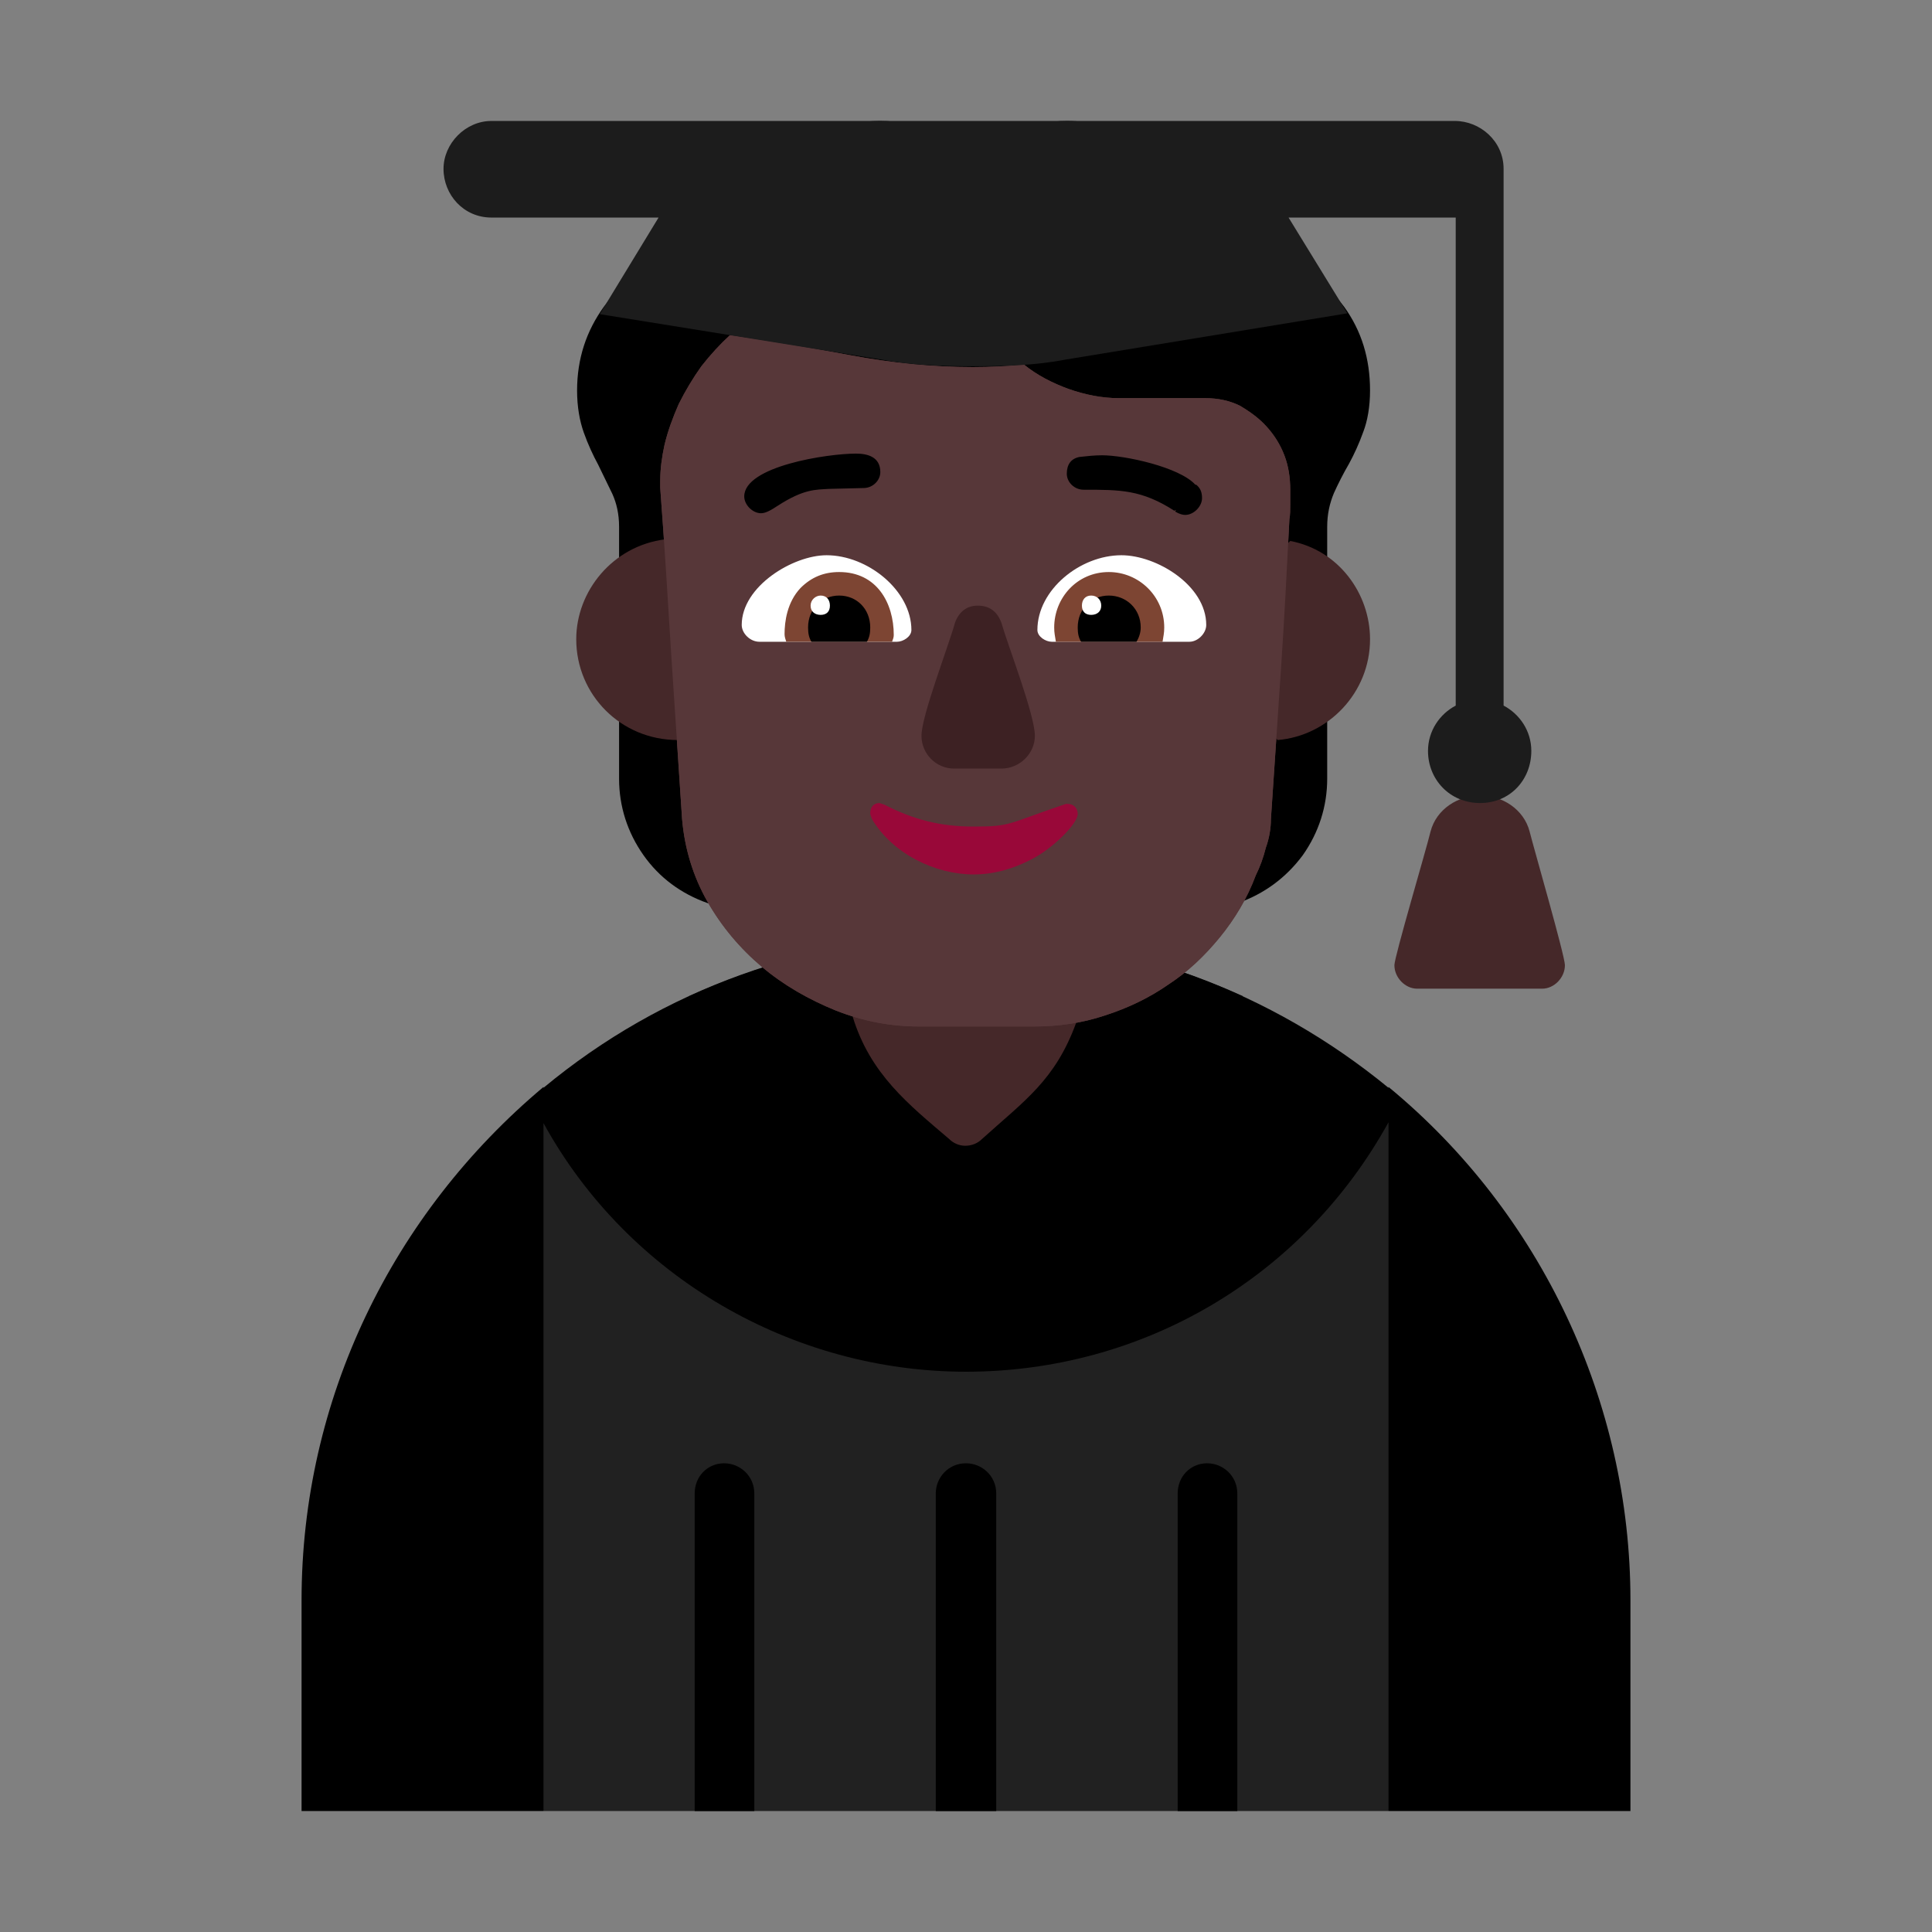 <svg version="1.1" xmlns="http://www.w3.org/2000/svg" viewBox="0 0 2300 2300"><rect x="0" y="0" width="2300" height="2300" fill="#808080" stroke="none"/><g transform="scale(1,-1) translate(-256, -1869)">
		<path d="M1909-287l144 431-144 395-1006 0-144-395 144-431 1006 0 z M1736 683c-104 47-215 72-330 72-115 0-226-25-330-72l660 0 z" fill="#212121"/>
		<path d="M1729-287l-71 0 0 378c0 21 16 36 35 36 19 0 36-15 36-36l0-378 z M1442-287l-72 0 0 378c0 19 15 36 36 36 19 0 36-15 36-36l0-378 z M1154-287l-71 0 0 378c0 21 16 36 35 36 19 0 36-15 36-36l0-378 z M2197-287l0 251c0 235-106 461-288 611l0-1c-139 114-313 181-503 181-184 0-361-63-503-181l0 1c-180-151-288-372-288-611l0-251 288 0 0 819c101-184 297-296 503-296 210 0 401 112 503 297l0-820 288 0 z" fill="#000000"/>
		<path d="M2092 692c14 0 27 13 27 28 0 11-37 139-42 159-7 27-33 43-59 43-26 0-52-16-59-43-5-21-43-149-43-159 0-15 13-28 27-28l149 0 z" fill="#452829"/>
		<path d="M1405 505c8 0 15 3 20 8 51 46 87 70 112 138l-59 68-139 0-68-60c21-69 67-105 115-146 5-5 12-8 19-8 z" fill="#452829"/>
		<path d="M1594 748l136 46c31 11 57 30 77 57 19 27 29 58 29 91l0 300c0 15 3 28 8 40 5 11 11 23 18 35 6 11 12 24 17 38 5 13 8 30 8 49 0 38-10 71-31 100-21 28-49 48-84 61-22 8-41 18-56 31-16 12-30 28-43 47-16 25-37 45-63 60-26 15-54 22-84 22-11 0-21-1-30-3l-27-8c-9-3-18-6-27-8-9-3-18-4-27-4-9 0-18 1-27 4-9 2-17 5-26 8l-28 8c-9 2-19 3-30 3-30 0-57-7-82-21-25-14-46-34-63-59-13-19-28-35-44-48-16-13-35-24-57-32-35-13-62-33-83-61-21-29-32-62-32-100 0-19 3-36 8-50 5-14 11-27 17-38l17-35c5-11 8-24 8-39l0-300c0-33 10-64 29-91 19-27 45-46 76-57l136-46 0 534c13 13 25 29 34 47 9 17 14 36 16 55 3-1 7-1 10-1 3-1 7-1 10-1 20 0 40 4 59 11 19 7 37 17 52 30 17-15 38-26 61-33 15-5 31-8 46-8 8 0 15 1 23 2 3-20 8-38 17-54 8-17 19-33 32-48l0-534 z" fill="#000000"/>
		<path d="M1487 647c29 0 57 4 84 13 28 9 53 21 76 37 23 15 43 34 61 56 18 22 33 47 43 74 5 10 9 21 12 33 4 11 6 23 6 34l12 179c4 59 7 118 10 178 1 5 1 11 1 18l0 17c0 14-2 28-7 41-5 13-12 24-21 34-9 10-20 18-32 25-12 6-26 9-41 9l-103 0c-20 0-40 4-60 11-19 7-37 16-53 29-20-2-40-3-61-3-48 0-97 5-145 14-48 9-96 17-144 24-12-11-23-23-34-37-10-14-19-29-27-45-7-16-13-32-17-49-3-14-5-28-5-42l0-9c5-66 9-132 13-197l13-197c3-35 13-68 30-98 17-30 39-56 65-78 26-22 56-39 88-52 33-13 66-19 99-19l137 0 z" fill="#573739"/>
		<path d="M1777 988c60 5 110 56 110 120 0 54-37 106-95 117l-118-117 103-120 z M1063 988l47 120-62 119c-63-8-106-62-106-119 0-66 53-120 121-120 z" fill="#452829"/>
		<path d="M1487 647c29 0 57 4 84 13 28 9 53 21 76 37 23 15 43 34 61 56 18 22 33 47 43 74 5 10 9 21 12 33 4 11 6 23 6 34l12 179c4 59 7 118 10 178 1 5 1 11 1 18l0 17c0 14-2 28-7 41-5 13-12 24-21 34-9 10-20 18-32 25-12 6-26 9-41 9l-103 0c-20 0-40 4-60 11-19 7-37 16-53 29-20-2-40-3-61-3-48 0-97 5-145 14-48 9-96 17-144 24-12-11-23-23-34-37-10-14-19-29-27-45-7-16-13-32-17-49-3-14-5-28-5-42l0-9c5-66 9-132 13-197l13-197c3-35 13-68 30-98 17-30 39-56 65-78 26-22 56-39 88-52 33-13 66-19 99-19l137 0 z" fill="#573739"/>
		<path d="M1415 828c23 0 46 6 69 18 24 12 55 42 55 54 0 7-5 12-12 12l-2 0c-71-24-65-27-110-27-39 0-71 8-106 26l-6 2c-7 0-11-5-11-12 0-2 1-4 2-7 25-42 76-66 121-66 z" fill="#990839"/>
		<path d="M1448 954c22 0 40 18 40 39 0 25-32 107-40 135-5 13-14 20-28 20-13 0-22-7-27-20-8-29-40-111-40-135 0-21 17-39 39-39l56 0 z" fill="#3D2123"/>
		<path d="M1672 1105l-164 0c-7 0-17 6-17 14 0 48 51 89 100 89 42 0 101-36 101-83 0-10-10-20-20-20 z M1324 1105c7 0 17 6 17 14 0 47-52 89-101 89-40 0-101-37-101-83 0-10 10-20 21-20l164 0 z" fill="#FFFFFF"/>
		<path d="M1640 1105l-127 0c-1 7-2 10-2 17 0 35 27 66 65 66 36 0 66-29 66-66 0-7-1-10-2-17 z M1318 1105c1 3 2 5 2 8 0 38-20 75-65 75-18 0-33-6-46-19-16-17-19-40-19-55 0-3 1-6 2-9l126 0 z" fill="#7D4533"/>
		<path d="M1609 1105l-66 0c-3 5-4 10-4 17 0 22 16 38 37 38 21 0 38-16 38-38 0-6-2-12-5-17 z M1288 1105c3 5 4 10 4 17 0 22-16 38-37 38-21 0-37-16-37-38 0-7 1-12 4-17l66 0 z" fill="#000000"/>
		<path d="M1555 1137c7 0 12 4 12 11 0 7-5 12-12 12-7 0-11-5-11-12 0-7 4-11 11-11 z M1233 1137c7 0 11 4 11 11 0 7-4 12-11 12-6 0-12-5-12-12 0-7 5-11 12-11 z" fill="#FFFFFF"/>
		<path d="M2018 913c36 0 61 28 61 62 0 24-14 44-33 54l0 639c0 33-28 57-58 57l-1147 0c-31 0-57-27-57-57 0-31 24-58 57-58l199 0-70-115 335-54c36-7 73-8 110-8 37 0 74 1 110 8l335 55-70 114 199 0 0-581c-19-10-33-30-33-54 0-34 26-62 62-62 z" fill="#1C1C1C"/>
		<path d="M1667 1256c10 0 20 10 20 20 0 7-2 12-7 16l-1 0c-19 21-84 35-111 35-9 0-18-1-27-2-10-2-15-9-15-20 0-10 9-19 20-19 44 0 69 0 108-25l2 1-1-2c5-3 9-4 12-4 z M1162 1258c5 0 11 3 20 9 31 20 45 19 61 20l41 1c11 0 20 9 20 19 0 18-15 22-29 22-34 0-133-15-133-51 0-10 10-20 20-20 z" fill="#000000"/>
	</g></svg>
